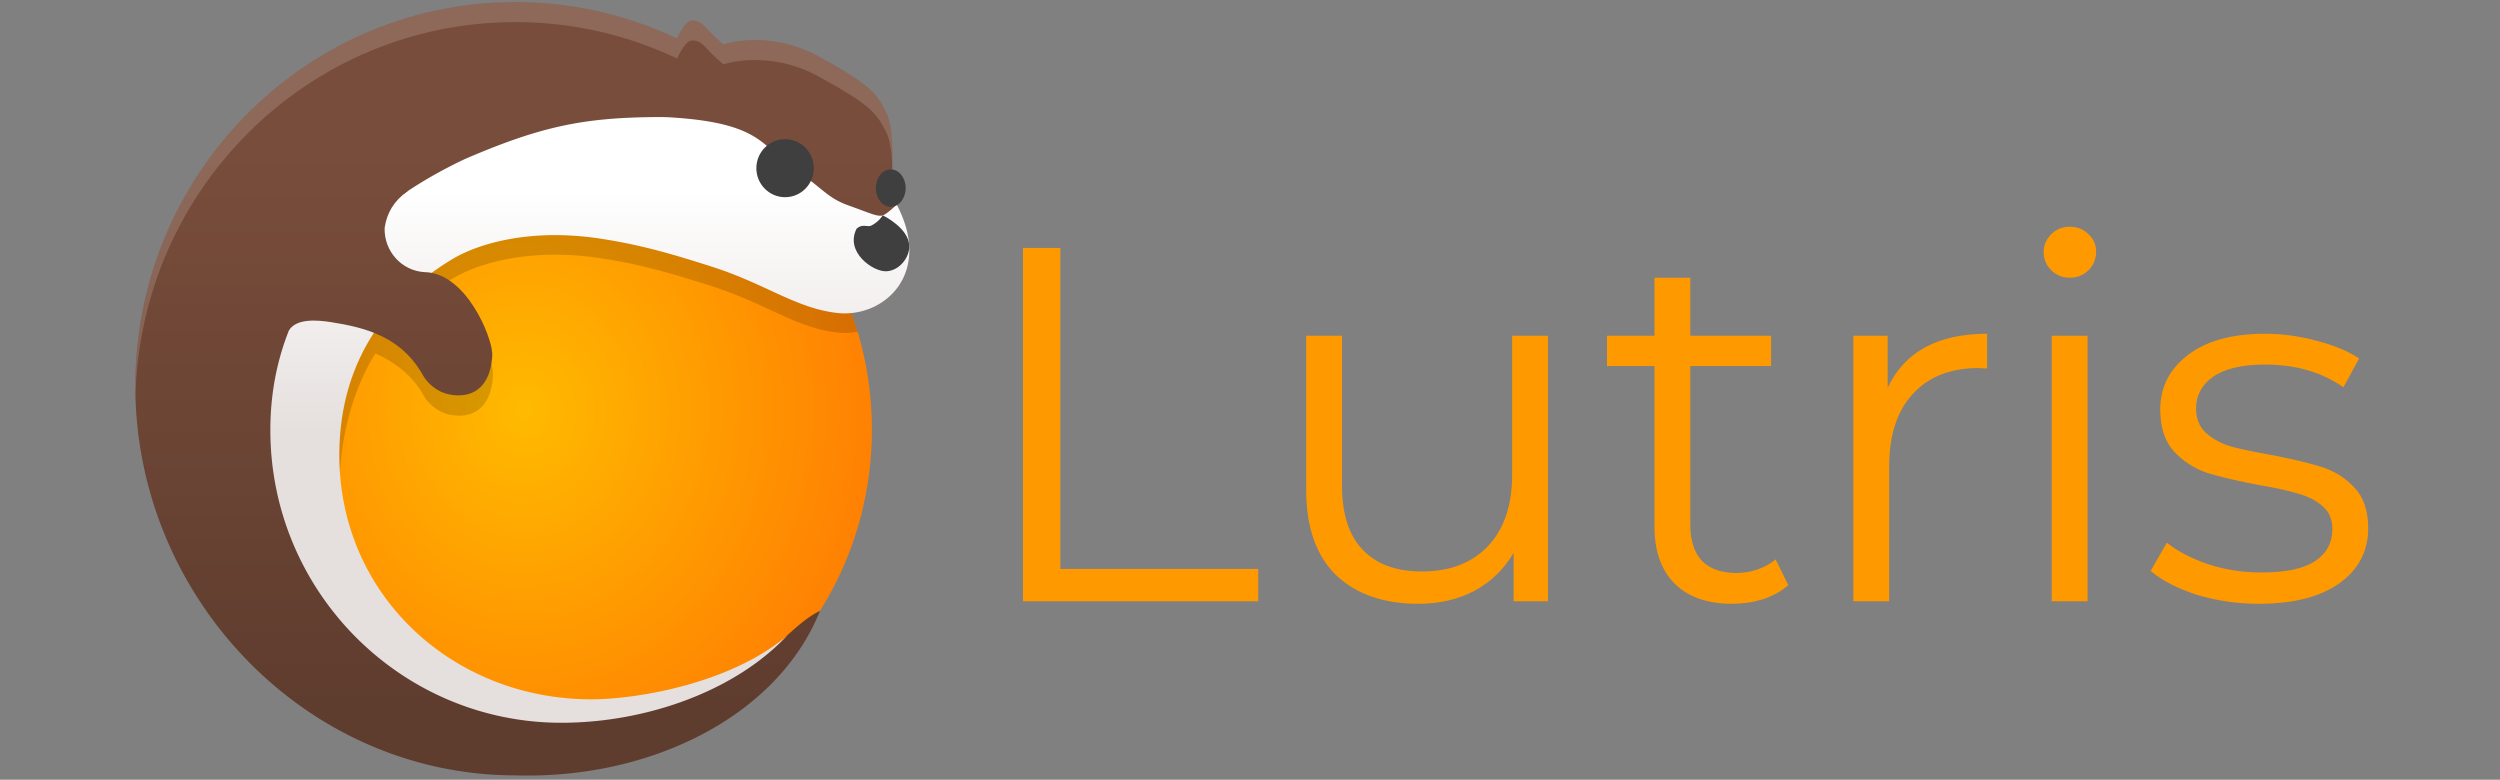 <svg xmlns="http://www.w3.org/2000/svg" xmlns:xlink="http://www.w3.org/1999/xlink" width="210mm" height="65.5mm" viewBox="0 0 210 65.5"><rect x="0" y="0" width="210" height="65.5" fill="#808080" stroke="none"/><defs><linearGradient id="a"><stop offset="0" style="stop-color:#ffba00;stop-opacity:1"/><stop offset="1" style="stop-color:#ff7f02;stop-opacity:1"/></linearGradient><linearGradient xlink:href="#b" id="h" x1="332.25" x2="332.25" y1="369.857" y2="522.875" gradientUnits="userSpaceOnUse"/><linearGradient id="b"><stop offset="0" style="stop-color:#794d3b;stop-opacity:1"/><stop offset="1" style="stop-color:#5e3c2e;stop-opacity:1"/></linearGradient><linearGradient xlink:href="#c" id="g" x1="369.239" x2="369.239" y1="-117.549" y2="-183.117" gradientTransform="translate(0 564.666)" gradientUnits="userSpaceOnUse"/><linearGradient id="c"><stop offset="0" style="stop-color:#e5dfdd;stop-opacity:1"/><stop offset="1" style="stop-color:#fff;stop-opacity:1"/></linearGradient><linearGradient xlink:href="#b" id="e" x1="332.25" x2="332.25" y1="369.857" y2="522.875" gradientUnits="userSpaceOnUse"/><linearGradient xlink:href="#b" id="f" x1="332.25" x2="332.25" y1="369.857" y2="522.875" gradientUnits="userSpaceOnUse"/><radialGradient xlink:href="#a" id="d" cx="365.896" cy="-121.309" r="77.057" fx="365.896" fy="-121.309" gradientTransform="matrix(1.268 .014 -.016 1.41 -99.301 606.724)" gradientUnits="userSpaceOnUse"/></defs><g transform="matrix(.31 0 0 .313 -69.636 -103.415)"><path d="m421.126 370.596-.222 7.936-59.07 4.648-44.513 28.9-10.548 48.314s7.17 31.226 13.289 37.556c6.119 6.33 18.771 24.483 34.384 27.648 15.613 3.165 28.905 6.741 41.564 3.577 12.659-3.165 21.108-6.958 21.108-6.958l5.274-2.532s-1.298 1.136-3.381 2.597c25.191-16.15 41.877-44.403 41.877-76.548 0-31.237-15.757-58.786-39.762-75.138z" style="fill:url(#d);fill-opacity:1;stroke:none"/><path d="M407.736 341.565s2.226-5.492 4.304-5.64c2.078-.148 3.265 1.187 4.6 2.672 1.337 1.484 4.008 3.71 4.008 3.71s12.17-4.156 25.825 3.265c13.655 7.421 15.584 9.648 18.256 14.842 2.671 5.195 1.484 18.256 1.484 18.256l1.595 7.792-3.376 4.378-23.747-4.007-28.348-20.927z" style="fill:url(#e);fill-opacity:1;stroke:none"/><path d="m421.14 370.599-4.718 6.437-54.563 6.125-44.531 28.907-10.531 48.312s7.162 31.233 13.281 37.563c6.119 6.329 18.762 24.491 34.375 27.656 15.613 3.165 28.904 6.727 41.563 3.562 12.659-3.164 21.125-6.937 21.125-6.937l5.28-2.531s-1.322 1.132-3.405 2.593a91.366 91.366 0 0 0 8.218-5.968c-14.618 9.148-32.447 13.748-42.562 13.75-37.586 0-68.063-30.446-68.063-68.032 0-13.268 3.204-26.229 9.719-36.781 4.588 1.97 9.419 5.32 12.469 10.219.49.707.828 1.518 1.375 2.187 2.692 3.295 5.6 4.147 8.531 4.282 6.264.182 9.221-4.494 9.5-10.782.008-.493.045-.246.01-.678-.197-4.19-6.372-19.672-16.635-21.447a58.203 58.203 0 0 1 5.625-3.843c6.61-3.952 20.654-8.436 40.125-5.5 9.875 1.488 17.965 3.616 30.437 7.593 14.476 4.616 22.52 11.063 33.657 12.344 1.874.216 3.766.13 5.593-.219-6.072-20.1-18.903-37.252-35.875-48.812z" style="fill:#000;fill-opacity:.157;stroke:none"/><path d="M364.27 330.976c-56.866 0-102.967 46.1-102.967 102.967s46.312 104.536 102.968 104.542c36.962 1.098 71.25-16.113 82.552-44.152-4.17 1.924-8.758 6.56-12.216 9.593-6.521 5.72-13.596 6.88-22.59 11.565-17.433 9.08-36.288 7.874-53.877 4.01-14.297-3.141-29.979-10.133-38.394-21.316-8.414-11.184-13.354-37.742-13.354-37.742l10.6-48.552 44.734-29.045 59.361-4.67.223-7.976a91.81 91.81 0 0 1 23.063 22.59h14.299c-15.883-36.38-52.168-61.814-94.401-61.814z" style="fill:url(#f);fill-opacity:1;stroke:none"/><path d="M402.892 361.817c-19.941.102-31.554 2.413-52.246 11.248-26.25 12.211-52.607 35.077-52.755 72.449-.173 43.553 35.315 78.856 78.869 78.856 22.506 0 46.741-8.222 61.108-23.342-15.462 12.947-40.943 17.048-52.974 17.05-37.585 0-68.31-27.96-68.31-65.546 0-23.747 11.64-41.242 30.606-52.58 6.61-3.95 20.645-8.444 40.117-5.509 9.875 1.489 17.963 3.619 30.435 7.596 14.475 4.615 22.538 11.063 33.675 12.344 12.684 1.46 26.084-10.493 16.189-29.084 0 0-1.794 1.79-3.293 2.69-1.5.9-3.593-.289-9.59-2.388-5.997-2.099-6.9-4.509-15.296-10.206-8.396-5.697-8.392-11.987-32.98-13.486a50.224 50.224 0 0 0-3.555-.092z" style="fill:url(#g);fill-opacity:1;stroke:none"/><circle cx="542.143" cy="384.505" r="17.857" style="fill:#3f3f3f;fill-opacity:1;stroke:none" transform="matrix(.436 0 0 .436 200.991 207.89)"/><circle cx="542.143" cy="384.505" r="17.857" style="fill:#3f3f3f;fill-opacity:1;stroke:none" transform="matrix(.226 0 0 .281 343.477 272.831)"/><path d="M334.292 381.213c-5.067 1.234-17.416 4.233-24.752 14.19-7.046 9.563-6.475 20.712-6.632 23.681 2.04-3.284 7.627-2.818 11.478-2.223 9.081 1.405 18.393 3.823 24.215 13.175.49.707.839 1.524 1.386 2.193 2.692 3.295 5.602 4.14 8.533 4.274 6.263.183 9.221-4.493 9.5-10.78.008-.493.002-.257-.033-.689-.207-4.378-6.927-21.079-18.012-21.593-.124-.004-.249-.003-.371-.01-6.15-.376-10.928-5.614-10.75-11.865.618-4.05 2.509-7.253 6.22-9.853z" style="fill:url(#h);fill-opacity:1;stroke:none"/><path d="M463.83 388.188s-1.01 1.745-3.187 2.79c-.895.43-2.465-.647-3.938.85-3.13 6.28 4.514 11.525 8.077 11.376 3.562-.148 6.372-3.737 6.223-6.854-.148-4.824-7.175-8.162-7.175-8.162z" style="fill:#3f3f3f;fill-opacity:1;stroke:none"/><path d="M364.27 330.976c-56.866 0-102.967 46.1-102.967 102.967 0 .889.017 1.766.04 2.65 1.43-55.62 46.963-100.265 102.928-100.265 15.678 0 30.543 3.504 43.842 9.773.707-1.526 2.354-4.714 3.936-4.827 2.077-.149 3.255 1.192 4.591 2.676 1.336 1.484 4.014 3.712 4.014 3.712s12.163-4.154 25.818 3.267c13.654 7.42 15.59 9.642 18.26 14.837 1.112 2.162 1.555 5.686 1.693 9.065.145-4.272.06-11.01-1.692-14.417-2.672-5.195-4.607-7.417-18.261-14.838-13.655-7.42-25.818-3.266-25.818-3.266s-2.678-2.228-4.014-3.713c-1.336-1.484-2.514-2.824-4.591-2.676-1.582.113-3.23 3.301-3.936 4.828-13.299-6.269-28.164-9.773-43.842-9.773z" style="fill:#fff;fill-opacity:.157;stroke:none"/></g><g aria-label="Lutris" style="font-style:normal;font-variant:normal;font-weight:400;font-stretch:normal;font-size:160px;line-height:1.25;font-family:Montserrat;-inkscape-font-specification:Montserrat;letter-spacing:0;word-spacing:0;fill:#000;fill-opacity:1;stroke:none"><path d="M301.74 73h11.84v101.76h62.72V185h-74.56zM468.14 100.84V185h-10.88v-15.36q-4.48 7.68-12.32 12-7.84 4.16-17.92 4.16-16.48 0-26.08-9.12-9.44-9.28-9.44-27.04v-48.8h11.36v47.68q0 13.28 6.56 20.16 6.56 6.88 18.72 6.88 13.28 0 20.96-8 7.68-8.16 7.68-22.56v-44.16zM544.3 179.88q-3.2 2.88-8 4.48-4.64 1.44-9.76 1.44-11.84 0-18.24-6.4-6.4-6.4-6.4-18.08v-50.88h-15.04v-9.6h15.04v-18.4h11.36v18.4h25.6v9.6h-25.6v50.24q0 7.52 3.68 11.52 3.84 3.84 10.88 3.84 3.52 0 6.72-1.12 3.36-1.12 5.76-3.2zM575.82 117.32q4-8.48 11.84-12.8 8-4.32 19.68-4.32v11.04l-2.72-.16q-13.28 0-20.8 8.16-7.52 8.16-7.52 22.88V185h-11.36v-84.16h10.88zM627.819 100.84h11.36V185h-11.36zm5.76-18.4q-3.52 0-5.92-2.4t-2.4-5.76q0-3.2 2.4-5.6 2.4-2.4 5.92-2.4t5.92 2.4q2.4 2.24 2.4 5.44 0 3.52-2.4 5.92t-5.92 2.4zM693.419 185.8q-10.24 0-19.68-2.88-9.28-3.04-14.56-7.52l5.12-8.96q5.28 4.16 13.28 6.88 8 2.56 16.64 2.56 11.52 0 16.96-3.52 5.6-3.68 5.6-10.24 0-4.64-3.04-7.2-3.04-2.72-7.68-4-4.64-1.44-12.32-2.72-10.24-1.92-16.48-3.84-6.24-2.08-10.72-6.88-4.32-4.8-4.32-13.28 0-10.56 8.8-17.28 8.8-6.72 24.48-6.72 8.16 0 16.32 2.24 8.16 2.08 13.44 5.6l-4.96 9.12q-10.4-7.2-24.8-7.2-10.88 0-16.48 3.84-5.44 3.84-5.44 10.08 0 4.8 3.04 7.68 3.2 2.88 7.84 4.32 4.64 1.28 12.8 2.72 10.08 1.92 16.16 3.84t10.4 6.56q4.32 4.64 4.32 12.8 0 11.04-9.28 17.6-9.12 6.4-25.44 6.4z" style="font-style:normal;font-variant:normal;font-weight:400;font-stretch:normal;font-family:Montserrat;-inkscape-font-specification:Montserrat;fill:#f90;fill-opacity:1" transform="matrix(.265 0 0 .265 5.972 1.481)"/></g></svg>